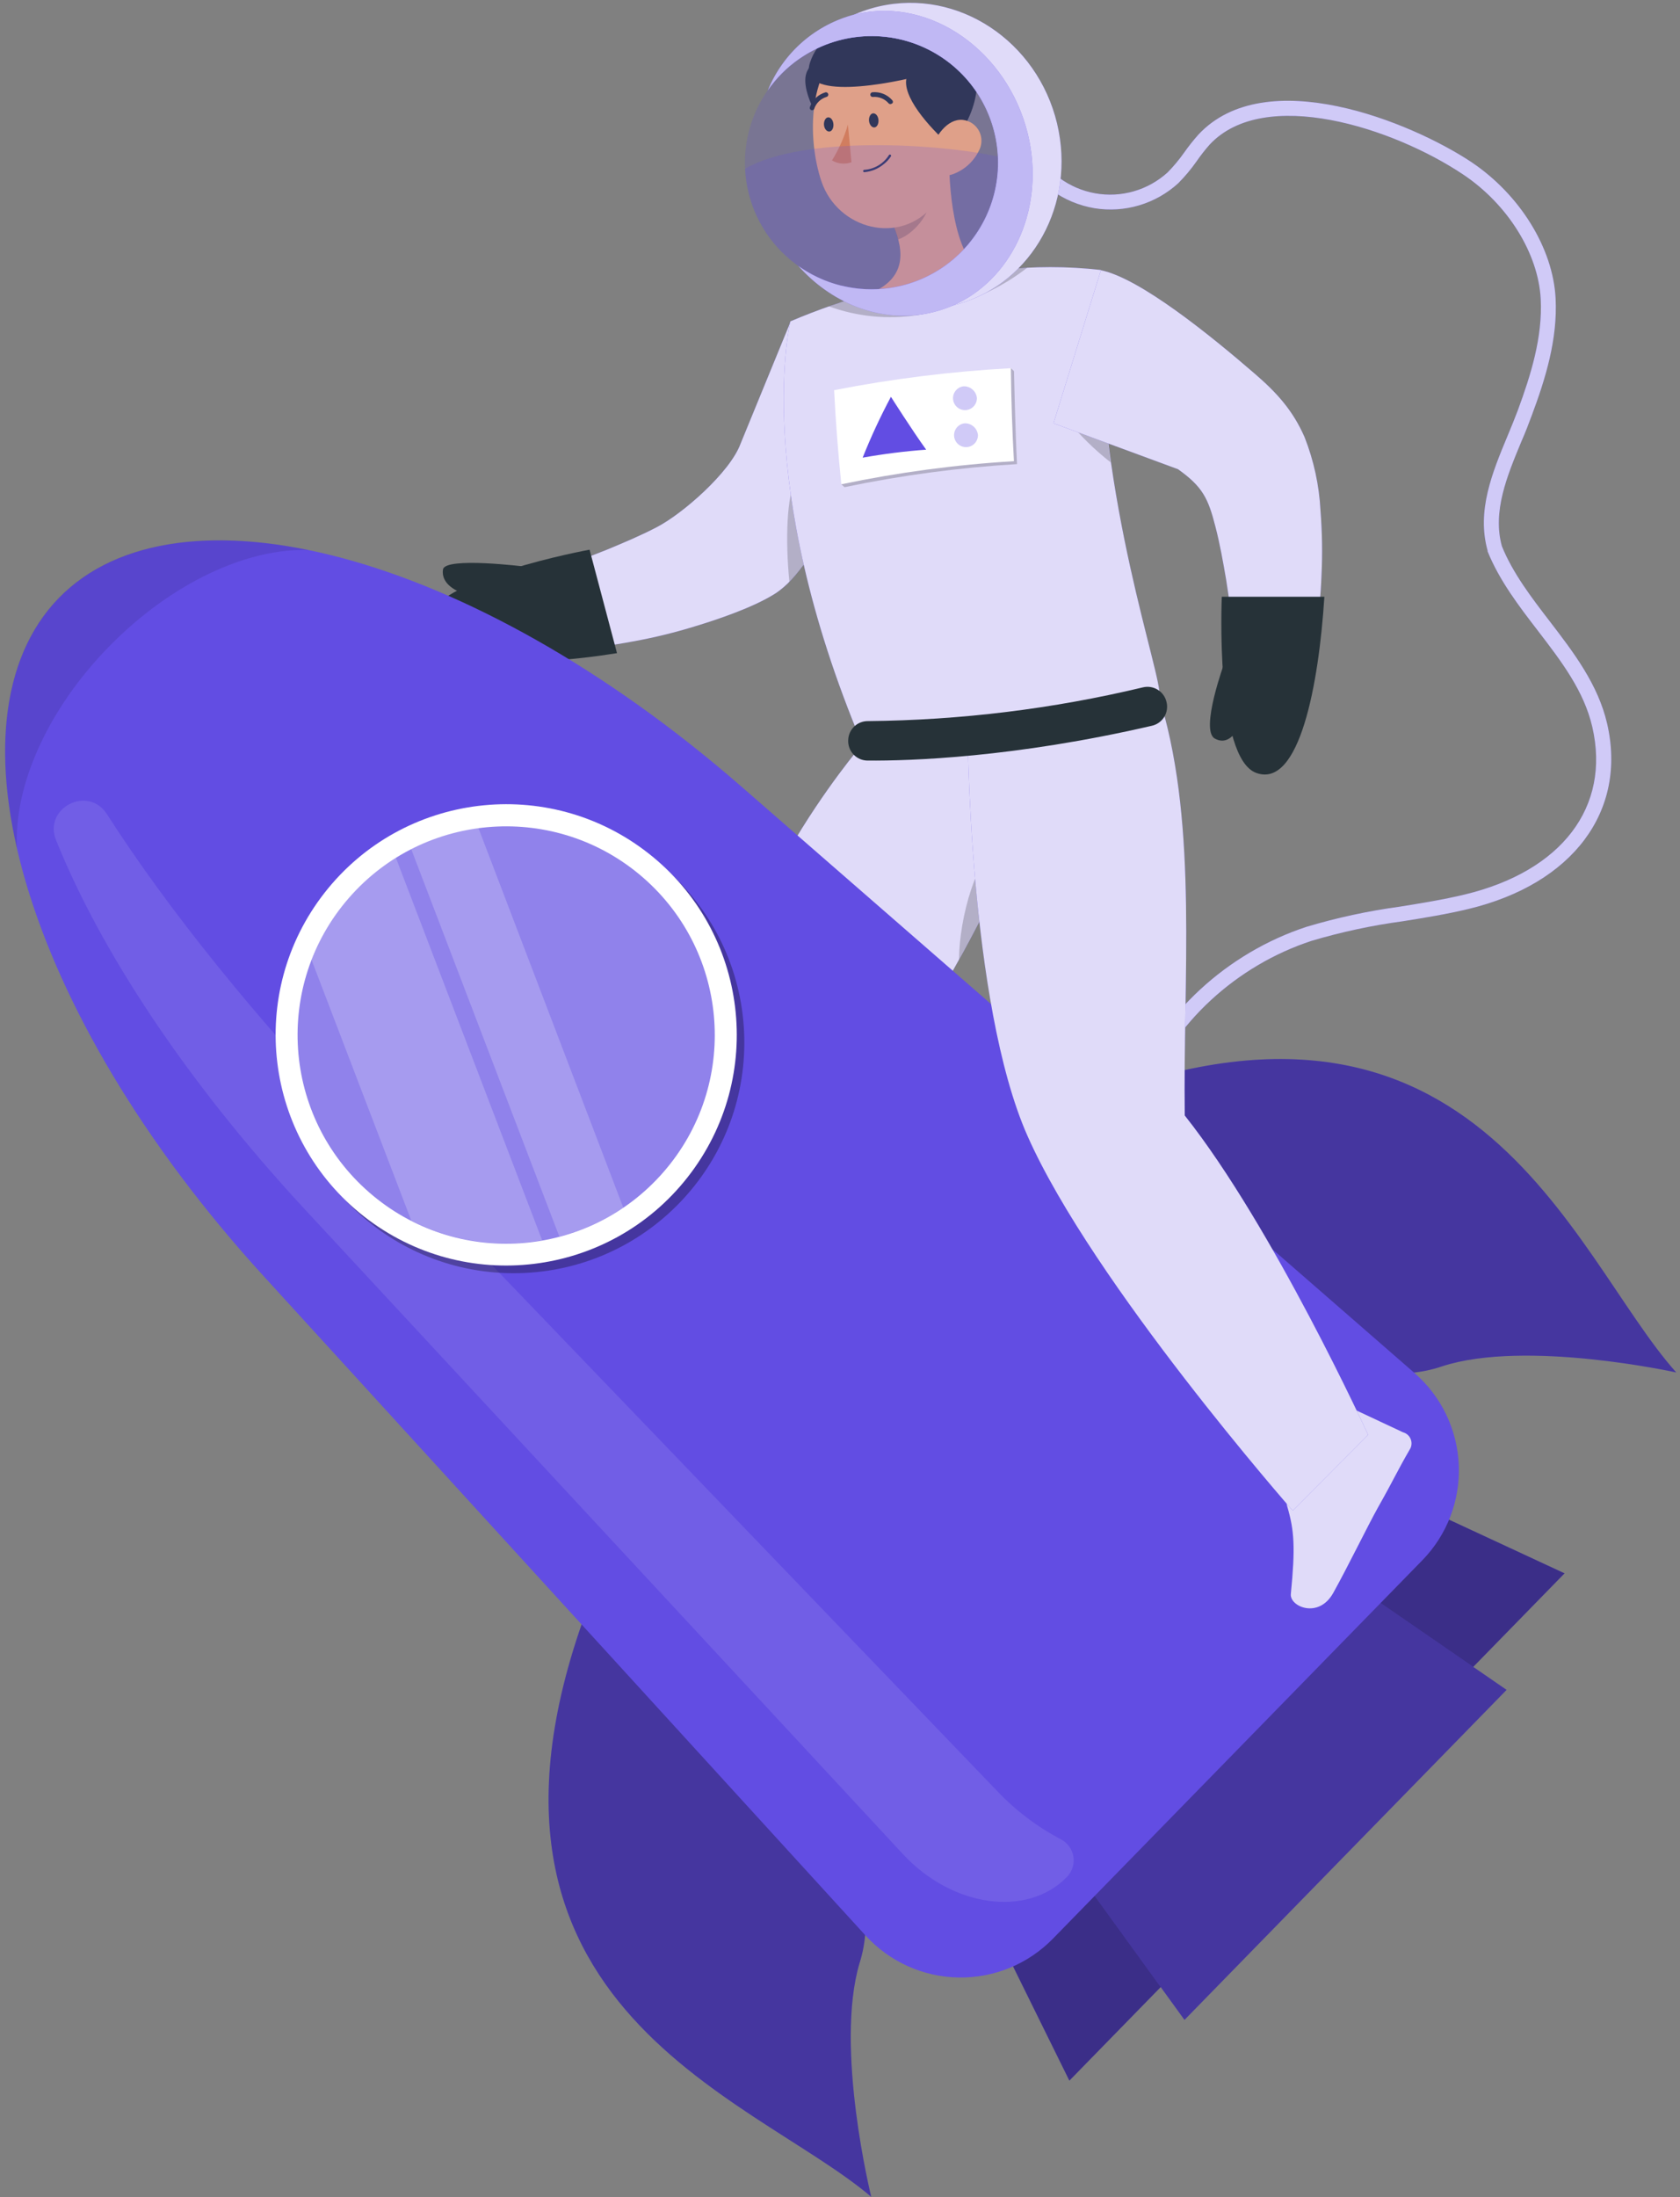 <svg width="153" height="200" viewBox="0 0 153 200" fill="none" xmlns="http://www.w3.org/2000/svg">
<rect x="0" y="0" width="153" height="200" fill="#808080" stroke="none"/>
<path d="M70.577 54.048C72.821 52.615 74.129 49.703 75.905 47.761C79.457 43.907 84.945 37.614 85.774 34.038L71.992 29.302L67.428 40.432C66.463 43.013 62.165 46.784 59.779 48.009C58.382 48.738 56.855 49.383 55.303 50.028C52.19 51.283 48.845 52.396 45.607 53.515L46.423 59.394C48.309 59.411 50.194 59.332 52.071 59.157C53.936 58.979 55.807 58.742 57.678 58.387C59.599 58.04 61.496 57.575 63.361 56.996C65.279 56.416 68.6 55.303 70.577 54.048Z" fill="#624DE3"/>
<path opacity="0.8" d="M70.577 54.048C72.821 52.615 74.129 49.703 75.905 47.761C79.457 43.907 84.945 37.614 85.774 34.038L71.992 29.302L67.428 40.432C66.463 43.013 62.165 46.784 59.779 48.009C58.382 48.738 56.855 49.383 55.303 50.028C52.19 51.283 48.845 52.396 45.607 53.515L46.423 59.394C48.309 59.411 50.194 59.332 52.071 59.157C53.936 58.979 55.807 58.742 57.678 58.387C59.599 58.04 61.496 57.575 63.361 56.996C65.279 56.416 68.6 55.303 70.577 54.048Z" fill="white"/>
<path d="M56.191 59.459L53.693 50.04C53.693 50.04 39.219 52.68 38.757 56.688C38.283 60.832 48.359 60.732 56.191 59.459Z" fill="#263238"/>
<path d="M45.796 54.551L47.892 51.591C47.892 51.591 40.539 50.662 40.344 51.84C40.101 53.456 42.285 54.557 45.796 54.551Z" fill="#263238"/>
<path d="M112.485 117.599C112.332 117.6 112.183 117.548 112.065 117.451C109.205 115.166 100.13 107.073 103.185 98.981C105.683 92.338 111.745 86.744 118.991 84.37C121.775 83.538 124.619 82.925 127.498 82.535C129.446 82.221 131.458 81.896 133.382 81.434C142.233 79.309 146.691 73.466 145.015 66.184C144.252 62.886 142.209 60.222 140.042 57.399C138.32 55.161 136.55 52.846 135.478 50.194C135.478 50.194 135.478 50.147 135.478 50.123C134.466 46.506 135.904 43.019 137.301 39.668C137.627 38.881 137.935 38.135 138.219 37.383C139.403 34.169 140.498 30.711 140.315 27.218C140.096 23.075 137.319 18.599 133.246 15.882C126.882 11.625 115.137 7.825 110.158 13.17C109.734 13.652 109.339 14.158 108.974 14.686C108.475 15.397 107.917 16.064 107.305 16.681C106.286 17.611 105.069 18.299 103.747 18.692C102.424 19.086 101.03 19.175 99.668 18.954C98.255 18.714 96.916 18.151 95.756 17.309C94.596 16.467 93.645 15.369 92.978 14.1C92.939 14.021 92.916 13.934 92.91 13.846C92.904 13.758 92.916 13.669 92.945 13.586C92.973 13.502 93.018 13.425 93.077 13.359C93.135 13.292 93.207 13.239 93.286 13.2C93.366 13.161 93.453 13.137 93.541 13.131C93.63 13.125 93.719 13.137 93.803 13.166C93.887 13.194 93.965 13.239 94.032 13.298C94.098 13.357 94.153 13.428 94.192 13.508C94.739 14.568 95.522 15.487 96.481 16.196C97.441 16.904 98.55 17.383 99.723 17.595C100.897 17.807 102.103 17.746 103.25 17.417C104.396 17.088 105.451 16.5 106.334 15.698C106.888 15.135 107.395 14.527 107.849 13.881C108.249 13.314 108.679 12.771 109.14 12.253C115.261 5.693 128.516 11.11 134.004 14.757C138.414 17.717 141.428 22.571 141.67 27.148C141.866 30.889 140.741 34.506 139.486 37.857C139.202 38.632 138.894 39.42 138.556 40.189C137.254 43.327 135.904 46.565 136.78 49.726C137.781 52.195 139.492 54.421 141.149 56.576C143.304 59.388 145.536 62.294 146.365 65.882C148.194 73.844 143.239 80.463 133.732 82.748C131.76 83.222 129.724 83.553 127.752 83.867C124.948 84.244 122.177 84.838 119.464 85.643C112.597 87.887 106.861 93.179 104.499 99.442C101.77 106.689 110.288 114.243 112.964 116.386C113.067 116.475 113.14 116.592 113.174 116.723C113.209 116.855 113.203 116.993 113.158 117.121C113.112 117.249 113.03 117.36 112.92 117.44C112.811 117.52 112.68 117.565 112.544 117.57L112.485 117.599Z" fill="#624DE3"/>
<path opacity="0.7" d="M112.485 117.599C112.332 117.6 112.183 117.548 112.065 117.451C109.205 115.166 100.13 107.073 103.185 98.981C105.683 92.338 111.745 86.744 118.991 84.37C121.775 83.538 124.619 82.925 127.498 82.535C129.446 82.221 131.458 81.896 133.382 81.434C142.233 79.309 146.691 73.466 145.015 66.184C144.252 62.886 142.209 60.222 140.042 57.399C138.32 55.161 136.55 52.846 135.478 50.194C135.478 50.194 135.478 50.147 135.478 50.123C134.466 46.506 135.904 43.019 137.301 39.668C137.627 38.881 137.935 38.135 138.219 37.383C139.403 34.169 140.498 30.711 140.315 27.218C140.096 23.075 137.319 18.599 133.246 15.882C126.882 11.625 115.137 7.825 110.158 13.17C109.734 13.652 109.339 14.158 108.974 14.686C108.475 15.397 107.917 16.064 107.305 16.681C106.286 17.611 105.069 18.299 103.747 18.692C102.424 19.086 101.03 19.175 99.668 18.954C98.255 18.714 96.916 18.151 95.756 17.309C94.596 16.467 93.645 15.369 92.978 14.1C92.939 14.021 92.916 13.934 92.91 13.846C92.904 13.758 92.916 13.669 92.945 13.586C92.973 13.502 93.018 13.425 93.077 13.359C93.135 13.292 93.207 13.239 93.286 13.2C93.366 13.161 93.453 13.137 93.541 13.131C93.63 13.125 93.719 13.137 93.803 13.166C93.887 13.194 93.965 13.239 94.032 13.298C94.098 13.357 94.153 13.428 94.192 13.508C94.739 14.568 95.522 15.487 96.481 16.196C97.441 16.904 98.55 17.383 99.723 17.595C100.897 17.807 102.103 17.746 103.25 17.417C104.396 17.088 105.451 16.5 106.334 15.698C106.888 15.135 107.395 14.527 107.849 13.881C108.249 13.314 108.679 12.771 109.14 12.253C115.261 5.693 128.516 11.11 134.004 14.757C138.414 17.717 141.428 22.571 141.67 27.148C141.866 30.889 140.741 34.506 139.486 37.857C139.202 38.632 138.894 39.42 138.556 40.189C137.254 43.327 135.904 46.565 136.78 49.726C137.781 52.195 139.492 54.421 141.149 56.576C143.304 59.388 145.536 62.294 146.365 65.882C148.194 73.844 143.239 80.463 133.732 82.748C131.76 83.222 129.724 83.553 127.752 83.867C124.948 84.244 122.177 84.838 119.464 85.643C112.597 87.887 106.861 93.179 104.499 99.442C101.77 106.689 110.288 114.243 112.964 116.386C113.067 116.475 113.14 116.592 113.174 116.723C113.209 116.855 113.203 116.993 113.158 117.121C113.112 117.249 113.03 117.36 112.92 117.44C112.811 117.52 112.68 117.565 112.544 117.57L112.485 117.599Z" fill="white"/>
<path opacity="0.2" d="M72.436 43.794C71.672 45.067 71.501 49.122 71.891 52.959C73.407 51.431 74.508 49.282 75.917 47.743L76.213 47.423C74.65 45.221 72.874 43.013 72.436 43.794Z" fill="black"/>
<path d="M71.98 29.255C71.98 29.255 68.428 43.753 78.528 67.735L105.588 62.928C105.126 59.24 99.313 42.504 100.26 24.578C97.203 24.23 94.117 24.23 91.06 24.578C87.188 25.067 83.343 25.753 79.54 26.632C76.963 27.331 74.437 28.208 71.98 29.255Z" fill="#624DE3"/>
<path opacity="0.8" d="M71.98 29.255C71.98 29.255 68.428 43.753 78.528 67.735L105.588 62.928C105.126 59.24 99.313 42.504 100.26 24.578C97.203 24.23 94.117 24.23 91.06 24.578C87.188 25.067 83.343 25.753 79.54 26.632C76.963 27.331 74.437 28.208 71.98 29.255Z" fill="white"/>
<path opacity="0.2" d="M97.128 38.117C98.309 39.597 99.66 40.932 101.154 42.095C100.976 40.858 100.811 39.591 100.674 38.301L97.128 38.117Z" fill="black"/>
<path d="M78.528 67.765C78.528 67.765 64.817 83.689 65.936 97.436C67.12 111.738 82.003 135.176 82.003 135.176L91.049 130.641C91.049 130.641 85.129 106.008 80.534 98.851C85.543 90.509 92.156 80.552 96.72 65.284C88.361 66.776 78.528 67.765 78.528 67.765Z" fill="#624DE3"/>
<path opacity="0.8" d="M78.528 67.765C78.528 67.765 64.817 83.689 65.936 97.436C67.12 111.738 82.003 135.176 82.003 135.176L91.049 130.641C91.049 130.641 85.129 106.008 80.534 98.851C85.543 90.509 92.156 80.552 96.72 65.284C88.361 66.776 78.528 67.765 78.528 67.765Z" fill="white"/>
<path opacity="0.2" d="M91.38 76.1C88.894 77.977 87.378 83.494 87.337 87.348C89.438 83.585 91.326 79.708 92.99 75.733C92.711 75.676 92.423 75.679 92.145 75.742C91.868 75.806 91.607 75.928 91.38 76.1Z" fill="black"/>
<path d="M82.245 134.323L89.941 129.628C90.064 129.569 90.203 129.553 90.336 129.585C90.469 129.616 90.587 129.692 90.67 129.8L93.955 135.471C94.061 135.584 94.141 135.719 94.188 135.866C94.236 136.013 94.25 136.169 94.23 136.322C94.21 136.476 94.157 136.623 94.073 136.753C93.99 136.883 93.879 136.994 93.748 137.076C91.481 138.26 91.309 138.153 88.485 139.704C86.751 140.663 83.281 142.836 80.884 144.156C78.486 145.476 76.841 143.114 77.551 142.191C80.185 138.787 80.913 137.455 81.535 135.229C81.587 135.038 81.677 134.86 81.799 134.704C81.921 134.549 82.073 134.419 82.245 134.323Z" fill="#624DE3"/>
<path opacity="0.8" d="M82.245 134.323L89.941 129.628C90.064 129.569 90.203 129.553 90.336 129.585C90.469 129.616 90.587 129.692 90.67 129.8L93.955 135.471C94.061 135.584 94.141 135.719 94.188 135.866C94.236 136.013 94.25 136.169 94.23 136.322C94.21 136.476 94.157 136.623 94.073 136.753C93.99 136.883 93.879 136.994 93.748 137.076C91.481 138.26 91.309 138.153 88.485 139.704C86.751 140.663 83.281 142.836 80.884 144.156C78.486 145.476 76.841 143.114 77.551 142.191C80.185 138.787 80.913 137.455 81.535 135.229C81.587 135.038 81.677 134.86 81.799 134.704C81.921 134.549 82.073 134.419 82.245 134.323Z" fill="white"/>
<path d="M142.487 143.227L97.389 189.409L89.628 173.674L126.574 135.839L142.487 143.227Z" fill="#624DE3"/>
<path opacity="0.4" d="M142.487 143.227L97.389 189.409L89.628 173.674L126.574 135.839L142.487 143.227Z" fill="black"/>
<path d="M137.207 153.836L107.873 183.88L94.737 165.747L118.772 141.137L137.207 153.836Z" fill="#624DE3"/>
<path opacity="0.3" d="M137.207 153.836L107.873 183.88L94.737 165.747L118.772 141.137L137.207 153.836Z" fill="black"/>
<path d="M54.327 144.251C54.327 144.251 65.871 156.547 75.787 167.244C77.168 168.772 78.125 170.636 78.562 172.649C78.999 174.661 78.902 176.754 78.279 178.717C75.988 186.413 79.345 199.988 79.345 199.988C68.375 190.634 38.917 182.453 54.327 144.251Z" fill="#624DE3"/>
<path opacity="0.3" d="M54.327 144.251C54.327 144.251 65.871 156.547 75.787 167.244C77.168 168.772 78.125 170.636 78.562 172.649C78.999 174.661 78.902 176.754 78.279 178.717C75.988 186.413 79.345 199.988 79.345 199.988C68.375 190.634 38.917 182.453 54.327 144.251Z" fill="black"/>
<path d="M96.323 101.248C96.323 101.248 108.891 112.496 119.82 122.158C121.38 123.501 123.265 124.413 125.287 124.803C127.309 125.192 129.398 125.046 131.346 124.378C138.959 121.903 152.658 124.94 152.658 124.94C143.026 114.195 134.152 84.939 96.323 101.248Z" fill="#624DE3"/>
<path opacity="0.3" d="M96.323 101.248C96.323 101.248 108.891 112.496 119.82 122.158C121.38 123.501 123.265 124.413 125.287 124.803C127.309 125.192 129.398 125.046 131.346 124.378C138.959 121.903 152.658 124.94 152.658 124.94C143.026 114.195 134.152 84.939 96.323 101.248Z" fill="black"/>
<path d="M67.522 71.607C42.806 50.088 16.125 43.398 5.362 54.439C-5.4 65.48 1.923 91.984 24.016 116.179L78.835 176.207C79.913 177.385 81.219 178.331 82.674 178.987C84.129 179.643 85.703 179.995 87.299 180.021C88.895 180.048 90.48 179.749 91.956 179.142C93.432 178.535 94.769 177.633 95.885 176.492L129.528 142.043C130.644 140.901 131.514 139.543 132.086 138.052C132.657 136.562 132.919 134.97 132.854 133.375C132.789 131.78 132.399 130.215 131.708 128.775C131.018 127.336 130.04 126.053 128.836 125.005L67.522 71.607Z" fill="#624DE3"/>
<path opacity="0.1" d="M96.584 167.422C96.887 167.573 97.151 167.794 97.354 168.066C97.556 168.338 97.692 168.654 97.749 168.989C97.807 169.323 97.785 169.666 97.685 169.991C97.586 170.315 97.411 170.611 97.176 170.855C93.564 174.585 86.727 173.638 82.222 168.777L27.835 110.169C16.906 98.394 9.133 86.489 5.108 76.49C3.924 73.531 8.032 71.453 9.743 74.123C15.195 82.641 23.324 92.812 33.5 103.415L90.747 162.976C92.434 164.77 94.406 166.272 96.584 167.422Z" fill="white"/>
<path opacity="0.1" d="M28.095 50.076C22.566 49.874 15.622 53.036 9.915 58.873C4.208 64.71 1.224 71.731 1.55 77.26C-0.682 67.581 0.484 59.417 5.356 54.421C10.229 49.424 18.369 48.069 28.095 50.076Z" fill="black"/>
<path opacity="0.3" d="M47.207 115.901C58.802 115.67 68.014 106.084 67.783 94.489C67.552 82.894 57.966 73.682 46.371 73.913C34.777 74.144 25.564 83.73 25.795 95.325C26.026 106.919 35.612 116.132 47.207 115.901Z" fill="black"/>
<path d="M62.629 107.159C69.782 98.031 68.18 84.832 59.051 77.68C49.923 70.527 36.724 72.129 29.572 81.257C22.419 90.386 24.021 103.584 33.15 110.737C42.278 117.89 55.477 116.288 62.629 107.159Z" fill="white"/>
<path opacity="0.7" d="M60.418 106.706C67.313 98.797 66.49 86.797 58.582 79.903C50.673 73.008 38.673 73.831 31.778 81.74C24.884 89.648 25.706 101.649 33.615 108.543C41.524 115.437 53.524 114.615 60.418 106.706Z" fill="#624DE3"/>
<g opacity="0.2">
<path d="M32.511 80.93C30.702 82.768 29.292 84.958 28.367 87.366L37.461 111.128C41.134 112.995 45.314 113.618 49.372 112.904L36.052 78.083C34.762 78.887 33.573 79.843 32.511 80.93Z" fill="white"/>
<path d="M37.449 77.296L50.941 112.573C53.017 112.03 54.986 111.139 56.766 109.939L43.564 75.36C41.429 75.646 39.359 76.301 37.449 77.296Z" fill="white"/>
</g>
<path d="M117.363 135.981L121.383 127.959C121.455 127.845 121.565 127.759 121.693 127.716C121.821 127.673 121.96 127.675 122.087 127.722L127.77 130.386C127.919 130.426 128.058 130.498 128.176 130.597C128.294 130.697 128.389 130.821 128.453 130.961C128.518 131.102 128.551 131.255 128.549 131.409C128.548 131.563 128.512 131.715 128.445 131.854C127.166 134.057 127.066 134.447 125.485 137.248C124.526 138.97 122.744 142.635 121.418 145.015C120.092 147.394 117.446 146.264 117.558 145.109C117.979 140.841 117.872 139.314 117.227 137.123C117.171 136.933 117.155 136.734 117.178 136.538C117.202 136.342 117.264 136.152 117.363 135.981Z" fill="#624DE3"/>
<path opacity="0.8" d="M117.363 135.981L121.383 127.959C121.455 127.845 121.565 127.759 121.693 127.716C121.821 127.673 121.96 127.675 122.087 127.722L127.77 130.386C127.919 130.426 128.058 130.498 128.176 130.597C128.294 130.697 128.389 130.821 128.453 130.961C128.518 131.102 128.551 131.255 128.549 131.409C128.548 131.563 128.512 131.715 128.445 131.854C127.166 134.057 127.066 134.447 125.485 137.248C124.526 138.97 122.744 142.635 121.418 145.015C120.092 147.394 117.446 146.264 117.558 145.109C117.979 140.841 117.872 139.314 117.227 137.123C117.171 136.933 117.155 136.734 117.178 136.538C117.202 136.342 117.264 136.152 117.363 135.981Z" fill="white"/>
<path d="M88.118 66.06C88.118 66.06 88.171 91.255 93.588 103.433C99.52 116.8 117.73 137.52 117.73 137.52L124.597 130.623C124.597 130.623 115.936 111.679 107.897 101.55C107.731 89.071 109.081 75.455 105.766 64.142C99.939 65.219 94.04 65.861 88.118 66.06Z" fill="#624DE3"/>
<path opacity="0.8" d="M88.118 66.06C88.118 66.06 88.171 91.255 93.588 103.433C99.52 116.8 117.73 137.52 117.73 137.52L124.597 130.623C124.597 130.623 115.936 111.679 107.897 101.55C107.731 89.071 109.081 75.455 105.766 64.142C99.939 65.219 94.04 65.861 88.118 66.06Z" fill="white"/>
<path d="M104.889 66.072C92.333 68.972 82.879 69.268 79.025 69.239C78.781 69.239 78.539 69.19 78.315 69.093C78.091 68.996 77.89 68.854 77.723 68.675C77.556 68.497 77.428 68.286 77.347 68.056C77.265 67.826 77.232 67.582 77.249 67.338C77.27 66.877 77.471 66.442 77.808 66.126C78.145 65.809 78.593 65.637 79.055 65.645C87.489 65.564 95.887 64.534 104.09 62.573C104.318 62.518 104.554 62.509 104.785 62.546C105.015 62.583 105.237 62.665 105.436 62.788C105.635 62.91 105.808 63.071 105.945 63.261C106.082 63.451 106.18 63.665 106.233 63.893C106.293 64.124 106.305 64.366 106.269 64.602C106.234 64.838 106.15 65.065 106.025 65.268C105.899 65.472 105.734 65.648 105.539 65.786C105.344 65.924 105.123 66.021 104.889 66.072Z" fill="#263238"/>
<path d="M118.813 39.805C117.748 37.36 116.268 35.738 114.273 34.021C110.324 30.605 103.812 25.312 100.26 24.602L95.944 38.532L107.287 42.717C109.531 44.316 110.034 45.369 110.697 47.968C111.094 49.496 111.384 51.124 111.668 52.781C112.195 56.09 112.562 59.613 112.911 63.011L118.831 63.52C119.267 61.686 119.609 59.831 119.855 57.961C120.098 56.108 120.281 54.232 120.353 52.325C120.445 50.376 120.413 48.422 120.258 46.477C120.14 44.189 119.652 41.936 118.813 39.805Z" fill="#624DE3"/>
<path opacity="0.8" d="M118.813 39.805C117.748 37.36 116.268 35.738 114.273 34.021C110.324 30.605 103.812 25.312 100.26 24.602L95.944 38.532L107.287 42.717C109.531 44.316 110.034 45.369 110.697 47.968C111.094 49.496 111.384 51.124 111.668 52.781C112.195 56.09 112.562 59.613 112.911 63.011L118.831 63.52C119.267 61.686 119.609 59.831 119.855 57.961C120.098 56.108 120.281 54.232 120.353 52.325C120.445 50.376 120.413 48.422 120.258 46.477C120.14 44.189 119.652 41.936 118.813 39.805Z" fill="white"/>
<path d="M120.613 54.326H111.271C111.271 54.326 110.626 69.031 114.427 70.369C118.357 71.772 120.11 62.247 120.613 54.326Z" fill="#263238"/>
<path d="M113.912 63.035L111.508 60.335C111.508 60.335 109.264 66.474 110.632 67.232C111.999 67.99 113.136 66.48 113.912 63.035Z" fill="#263238"/>
<path opacity="0.2" d="M91.031 24.59C87.168 25.077 83.333 25.758 79.54 26.633C78.09 27.012 76.692 27.467 75.491 27.888C78.074 28.831 80.854 29.104 83.572 28.681C84.542 28.52 85.49 28.244 86.395 27.858C89 27.205 91.44 26.015 93.558 24.365C92.724 24.407 91.871 24.478 91.031 24.59Z" fill="black"/>
<path d="M86.437 13.656C86.378 17.024 86.804 23.128 89.468 24.868C89.468 24.868 89.503 26.342 83.998 27.307C79.504 28.095 79.351 26.668 79.351 26.668C82.826 25.152 82.251 22.477 81.168 20.061L86.437 13.656Z" fill="#FFB573"/>
<path opacity="0.2" d="M84.276 16.267L81.162 20.061C81.42 20.621 81.63 21.201 81.79 21.796C83.145 21.352 84.779 19.493 84.667 18.013C84.641 17.412 84.509 16.821 84.276 16.267Z" fill="black"/>
<path d="M76.142 13.289C74.549 11.128 72.75 7.996 73.525 6.445C74.301 4.894 77.533 3.988 79.001 5.125C80.842 6.564 79.499 11.033 76.142 13.289Z" fill="#263238"/>
<path d="M86.644 9.056C86.78 13.537 87.088 16.16 85.046 18.652C81.973 22.405 76.284 20.866 74.81 16.515C73.49 12.608 73.496 5.907 77.693 3.728C78.618 3.245 79.652 3.007 80.695 3.037C81.739 3.066 82.757 3.362 83.654 3.895C84.551 4.429 85.297 5.184 85.82 6.087C86.343 6.99 86.627 8.012 86.644 9.056Z" fill="#FFB573"/>
<path d="M86.49 13.241C84.501 11.465 82.115 8.724 82.571 7.049C83.027 5.374 86.011 3.846 87.674 4.681C89.764 5.711 89.332 10.364 86.49 13.241Z" fill="#263238"/>
<path d="M84.276 6.771C81.215 7.617 72.56 9.322 73.774 5.676C74.987 2.029 79.747 1.336 81.47 2.124C83.193 2.911 84.554 0.827 84.554 0.827C84.803 1.419 83.483 3.047 81.594 3.314C79.706 3.58 89.752 1.834 87.118 5.409C84.483 8.985 84.276 6.771 84.276 6.771Z" fill="#263238"/>
<path d="M89.113 13.792C88.86 14.29 88.511 14.733 88.086 15.095C87.662 15.458 87.169 15.733 86.638 15.905C85.217 16.361 84.454 15.1 84.803 13.727C85.117 12.489 86.241 10.767 87.692 10.915C88.009 10.952 88.311 11.068 88.572 11.251C88.832 11.435 89.043 11.681 89.184 11.967C89.325 12.253 89.393 12.57 89.38 12.889C89.368 13.207 89.276 13.518 89.113 13.792Z" fill="#FFB573"/>
<path d="M80.002 10.903C80.037 11.264 79.871 11.578 79.635 11.601C79.398 11.625 79.179 11.347 79.143 11.009C79.108 10.672 79.274 10.335 79.51 10.317C79.747 10.299 79.966 10.542 80.002 10.903Z" fill="#263238"/>
<path d="M75.899 11.282C75.935 11.643 75.769 11.957 75.532 11.975C75.295 11.992 75.07 11.72 75.041 11.383C75.011 11.045 75.171 10.708 75.408 10.684C75.645 10.661 75.864 10.915 75.899 11.282Z" fill="#263238"/>
<path d="M77.219 11.341C76.889 12.49 76.401 13.588 75.769 14.603C76.034 14.761 76.331 14.857 76.638 14.886C76.945 14.914 77.255 14.874 77.545 14.769L77.219 11.341Z" fill="#ED893E"/>
<path d="M80.487 14.94C79.985 15.363 79.365 15.619 78.711 15.674C78.683 15.674 78.656 15.663 78.636 15.643C78.616 15.623 78.605 15.596 78.605 15.568C78.605 15.54 78.616 15.512 78.636 15.492C78.656 15.472 78.683 15.461 78.711 15.461C79.164 15.431 79.603 15.293 79.993 15.061C80.383 14.828 80.713 14.507 80.955 14.123C80.961 14.111 80.97 14.1 80.98 14.091C80.991 14.082 81.004 14.075 81.017 14.071C81.03 14.068 81.044 14.066 81.058 14.068C81.072 14.07 81.085 14.075 81.097 14.082C81.122 14.095 81.141 14.117 81.15 14.143C81.159 14.17 81.157 14.199 81.144 14.224C80.969 14.499 80.747 14.742 80.487 14.94Z" fill="#263238"/>
<path d="M81.233 9.417C81.193 9.456 81.14 9.477 81.085 9.477C81.03 9.477 80.977 9.456 80.937 9.417C80.763 9.213 80.543 9.053 80.295 8.95C80.047 8.848 79.778 8.805 79.51 8.825C79.482 8.83 79.454 8.83 79.426 8.823C79.398 8.817 79.372 8.805 79.349 8.789C79.325 8.772 79.306 8.751 79.291 8.727C79.276 8.703 79.266 8.676 79.262 8.648C79.253 8.591 79.267 8.534 79.3 8.487C79.333 8.441 79.383 8.409 79.439 8.399C79.778 8.366 80.12 8.414 80.436 8.539C80.752 8.665 81.034 8.865 81.257 9.121C81.277 9.141 81.292 9.165 81.303 9.19C81.314 9.216 81.32 9.244 81.32 9.272C81.32 9.3 81.314 9.328 81.303 9.354C81.292 9.38 81.277 9.403 81.257 9.423L81.233 9.417Z" fill="#263238"/>
<path d="M74.094 9.985C74.064 10.01 74.029 10.026 73.992 10.032C73.954 10.038 73.916 10.034 73.88 10.021C73.854 10.011 73.83 9.997 73.809 9.978C73.788 9.959 73.772 9.937 73.76 9.911C73.749 9.886 73.742 9.858 73.742 9.83C73.741 9.802 73.746 9.774 73.756 9.748C73.869 9.427 74.057 9.138 74.304 8.904C74.551 8.671 74.85 8.499 75.177 8.405C75.205 8.399 75.233 8.398 75.261 8.404C75.288 8.409 75.315 8.419 75.339 8.435C75.362 8.45 75.383 8.47 75.398 8.493C75.415 8.517 75.426 8.543 75.431 8.57C75.437 8.598 75.438 8.626 75.433 8.654C75.427 8.682 75.417 8.708 75.401 8.732C75.386 8.756 75.366 8.776 75.343 8.792C75.32 8.808 75.293 8.819 75.266 8.825C75.009 8.902 74.773 9.04 74.58 9.226C74.386 9.413 74.24 9.642 74.153 9.896C74.14 9.93 74.12 9.96 74.094 9.985Z" fill="#263238"/>
<path d="M96.418 11.945C97.803 19.268 93.511 26.194 86.745 27.816C86.484 27.876 86.218 27.929 85.951 27.976C82.689 28.535 79.337 27.825 76.58 25.993C78.452 26.459 80.412 26.447 82.278 25.959C84.145 25.471 85.859 24.523 87.264 23.2C88.669 21.877 89.719 20.223 90.319 18.389C90.918 16.555 91.048 14.6 90.696 12.703C90.343 10.806 89.521 9.028 88.303 7.532C87.085 6.035 85.51 4.869 83.724 4.139C81.939 3.409 79.998 3.139 78.08 3.353C76.163 3.568 74.33 4.261 72.75 5.368C74.075 3.587 75.843 2.184 77.876 1.295C78.789 0.902 79.745 0.618 80.724 0.448C87.952 -0.807 94.973 4.32 96.418 11.945Z" fill="#624DE3"/>
<path opacity="0.8" d="M96.418 11.945C97.803 19.268 93.511 26.194 86.745 27.816C86.484 27.876 86.218 27.929 85.951 27.976C82.689 28.535 79.337 27.825 76.58 25.993C78.452 26.459 80.412 26.447 82.278 25.959C84.145 25.471 85.859 24.523 87.264 23.2C88.669 21.877 89.719 20.223 90.319 18.389C90.918 16.555 91.048 14.6 90.696 12.703C90.343 10.806 89.521 9.028 88.303 7.532C87.085 6.035 85.51 4.869 83.724 4.139C81.939 3.409 79.998 3.139 78.08 3.353C76.163 3.568 74.33 4.261 72.75 5.368C74.075 3.587 75.843 2.184 77.876 1.295C78.789 0.902 79.745 0.618 80.724 0.448C87.952 -0.807 94.973 4.32 96.418 11.945Z" fill="white"/>
<path d="M93.748 12.833C95.044 19.381 92.013 25.532 86.774 27.817C85.928 28.18 85.042 28.44 84.134 28.592C79.86 29.291 75.621 27.497 72.691 24.188C74.41 25.417 76.434 26.15 78.541 26.306C80.649 26.462 82.759 26.036 84.64 25.075C86.522 24.113 88.103 22.652 89.211 20.852C90.318 19.052 90.91 16.983 90.92 14.869C90.931 12.756 90.36 10.681 89.271 8.87C88.182 7.059 86.615 5.582 84.743 4.602C82.871 3.621 80.766 3.174 78.657 3.309C76.548 3.444 74.517 4.156 72.785 5.368C71.664 6.145 70.693 7.12 69.92 8.245C70.612 6.54 71.696 5.022 73.085 3.814C74.474 2.607 76.127 1.744 77.912 1.295C78.167 1.236 78.421 1.188 78.676 1.141C85.46 0.01 92.221 5.256 93.748 12.833Z" fill="#624DE3"/>
<path opacity="0.6" d="M93.748 12.833C95.044 19.381 92.013 25.532 86.774 27.817C85.928 28.18 85.042 28.44 84.134 28.592C79.86 29.291 75.621 27.497 72.691 24.188C74.41 25.417 76.434 26.15 78.541 26.306C80.649 26.462 82.759 26.036 84.64 25.075C86.522 24.113 88.103 22.652 89.211 20.852C90.318 19.052 90.91 16.983 90.92 14.869C90.931 12.756 90.36 10.681 89.271 8.87C88.182 7.059 86.615 5.582 84.743 4.602C82.871 3.621 80.766 3.174 78.657 3.309C76.548 3.444 74.517 4.156 72.785 5.368C71.664 6.145 70.693 7.12 69.92 8.245C70.612 6.54 71.696 5.022 73.085 3.814C74.474 2.607 76.127 1.744 77.912 1.295C78.167 1.236 78.421 1.188 78.676 1.141C85.46 0.01 92.221 5.256 93.748 12.833Z" fill="white"/>
<path opacity="0.2" d="M90.883 14.26C90.991 16.537 90.422 18.795 89.248 20.748C88.073 22.702 86.346 24.264 84.283 25.235C82.221 26.207 79.918 26.546 77.663 26.208C75.409 25.871 73.305 24.872 71.618 23.339C69.931 21.806 68.736 19.807 68.185 17.595C67.634 15.383 67.751 13.058 68.522 10.912C69.293 8.767 70.682 6.898 72.515 5.543C74.347 4.187 76.541 3.405 78.818 3.296C80.33 3.223 81.841 3.45 83.266 3.961C84.691 4.473 86.001 5.261 87.121 6.279C88.242 7.297 89.15 8.526 89.796 9.895C90.441 11.264 90.811 12.748 90.883 14.26Z" fill="#624DE3"/>
<path opacity="0.2" d="M67.854 15.361C68 18.415 69.353 21.285 71.616 23.341C73.878 25.398 76.865 26.471 79.919 26.325C82.973 26.178 85.843 24.825 87.9 22.563C89.956 20.3 91.029 17.313 90.883 14.26C85.709 13.093 73.194 12.276 67.854 15.361Z" fill="#624DE3"/>
<path opacity="0.2" d="M92.623 42.25C87.342 42.566 82.091 43.269 76.912 44.351L76.621 44.085L92.061 33.518L92.345 33.784C92.345 33.784 92.469 39.444 92.623 42.25Z" fill="black"/>
<path d="M92.339 41.983C87.056 42.3 81.802 43.003 76.621 44.085C76.331 41.249 76.106 38.396 75.964 35.519C81.277 34.48 86.656 33.811 92.061 33.518C92.092 36.355 92.185 39.177 92.339 41.983Z" fill="white"/>
<path opacity="0.3" d="M88.971 36.252C88.969 36.461 88.909 36.664 88.795 36.839C88.682 37.014 88.521 37.153 88.331 37.239C88.141 37.325 87.931 37.354 87.725 37.324C87.518 37.294 87.325 37.206 87.168 37.069C87.01 36.933 86.895 36.754 86.836 36.554C86.778 36.354 86.777 36.142 86.835 35.942C86.894 35.742 87.008 35.563 87.165 35.426C87.322 35.289 87.515 35.2 87.721 35.169C88.03 35.151 88.333 35.254 88.566 35.456C88.8 35.659 88.945 35.944 88.971 36.252Z" fill="#624DE3"/>
<path opacity="0.3" d="M89.065 39.621C89.064 39.829 89.003 40.033 88.89 40.208C88.776 40.383 88.615 40.522 88.425 40.608C88.235 40.694 88.024 40.724 87.817 40.693C87.611 40.663 87.418 40.574 87.26 40.437C87.103 40.3 86.988 40.12 86.93 39.92C86.872 39.72 86.872 39.507 86.931 39.307C86.991 39.107 87.106 38.928 87.264 38.791C87.422 38.655 87.615 38.567 87.822 38.537C88.129 38.521 88.431 38.625 88.663 38.827C88.895 39.029 89.04 39.314 89.065 39.621Z" fill="#624DE3"/>
<path d="M78.563 41.663C80.477 41.321 82.408 41.078 84.347 40.935C83.062 39.159 81.138 36.122 81.138 36.122C80.178 37.92 79.318 39.77 78.563 41.663Z" fill="#624DE3"/>
</svg>
